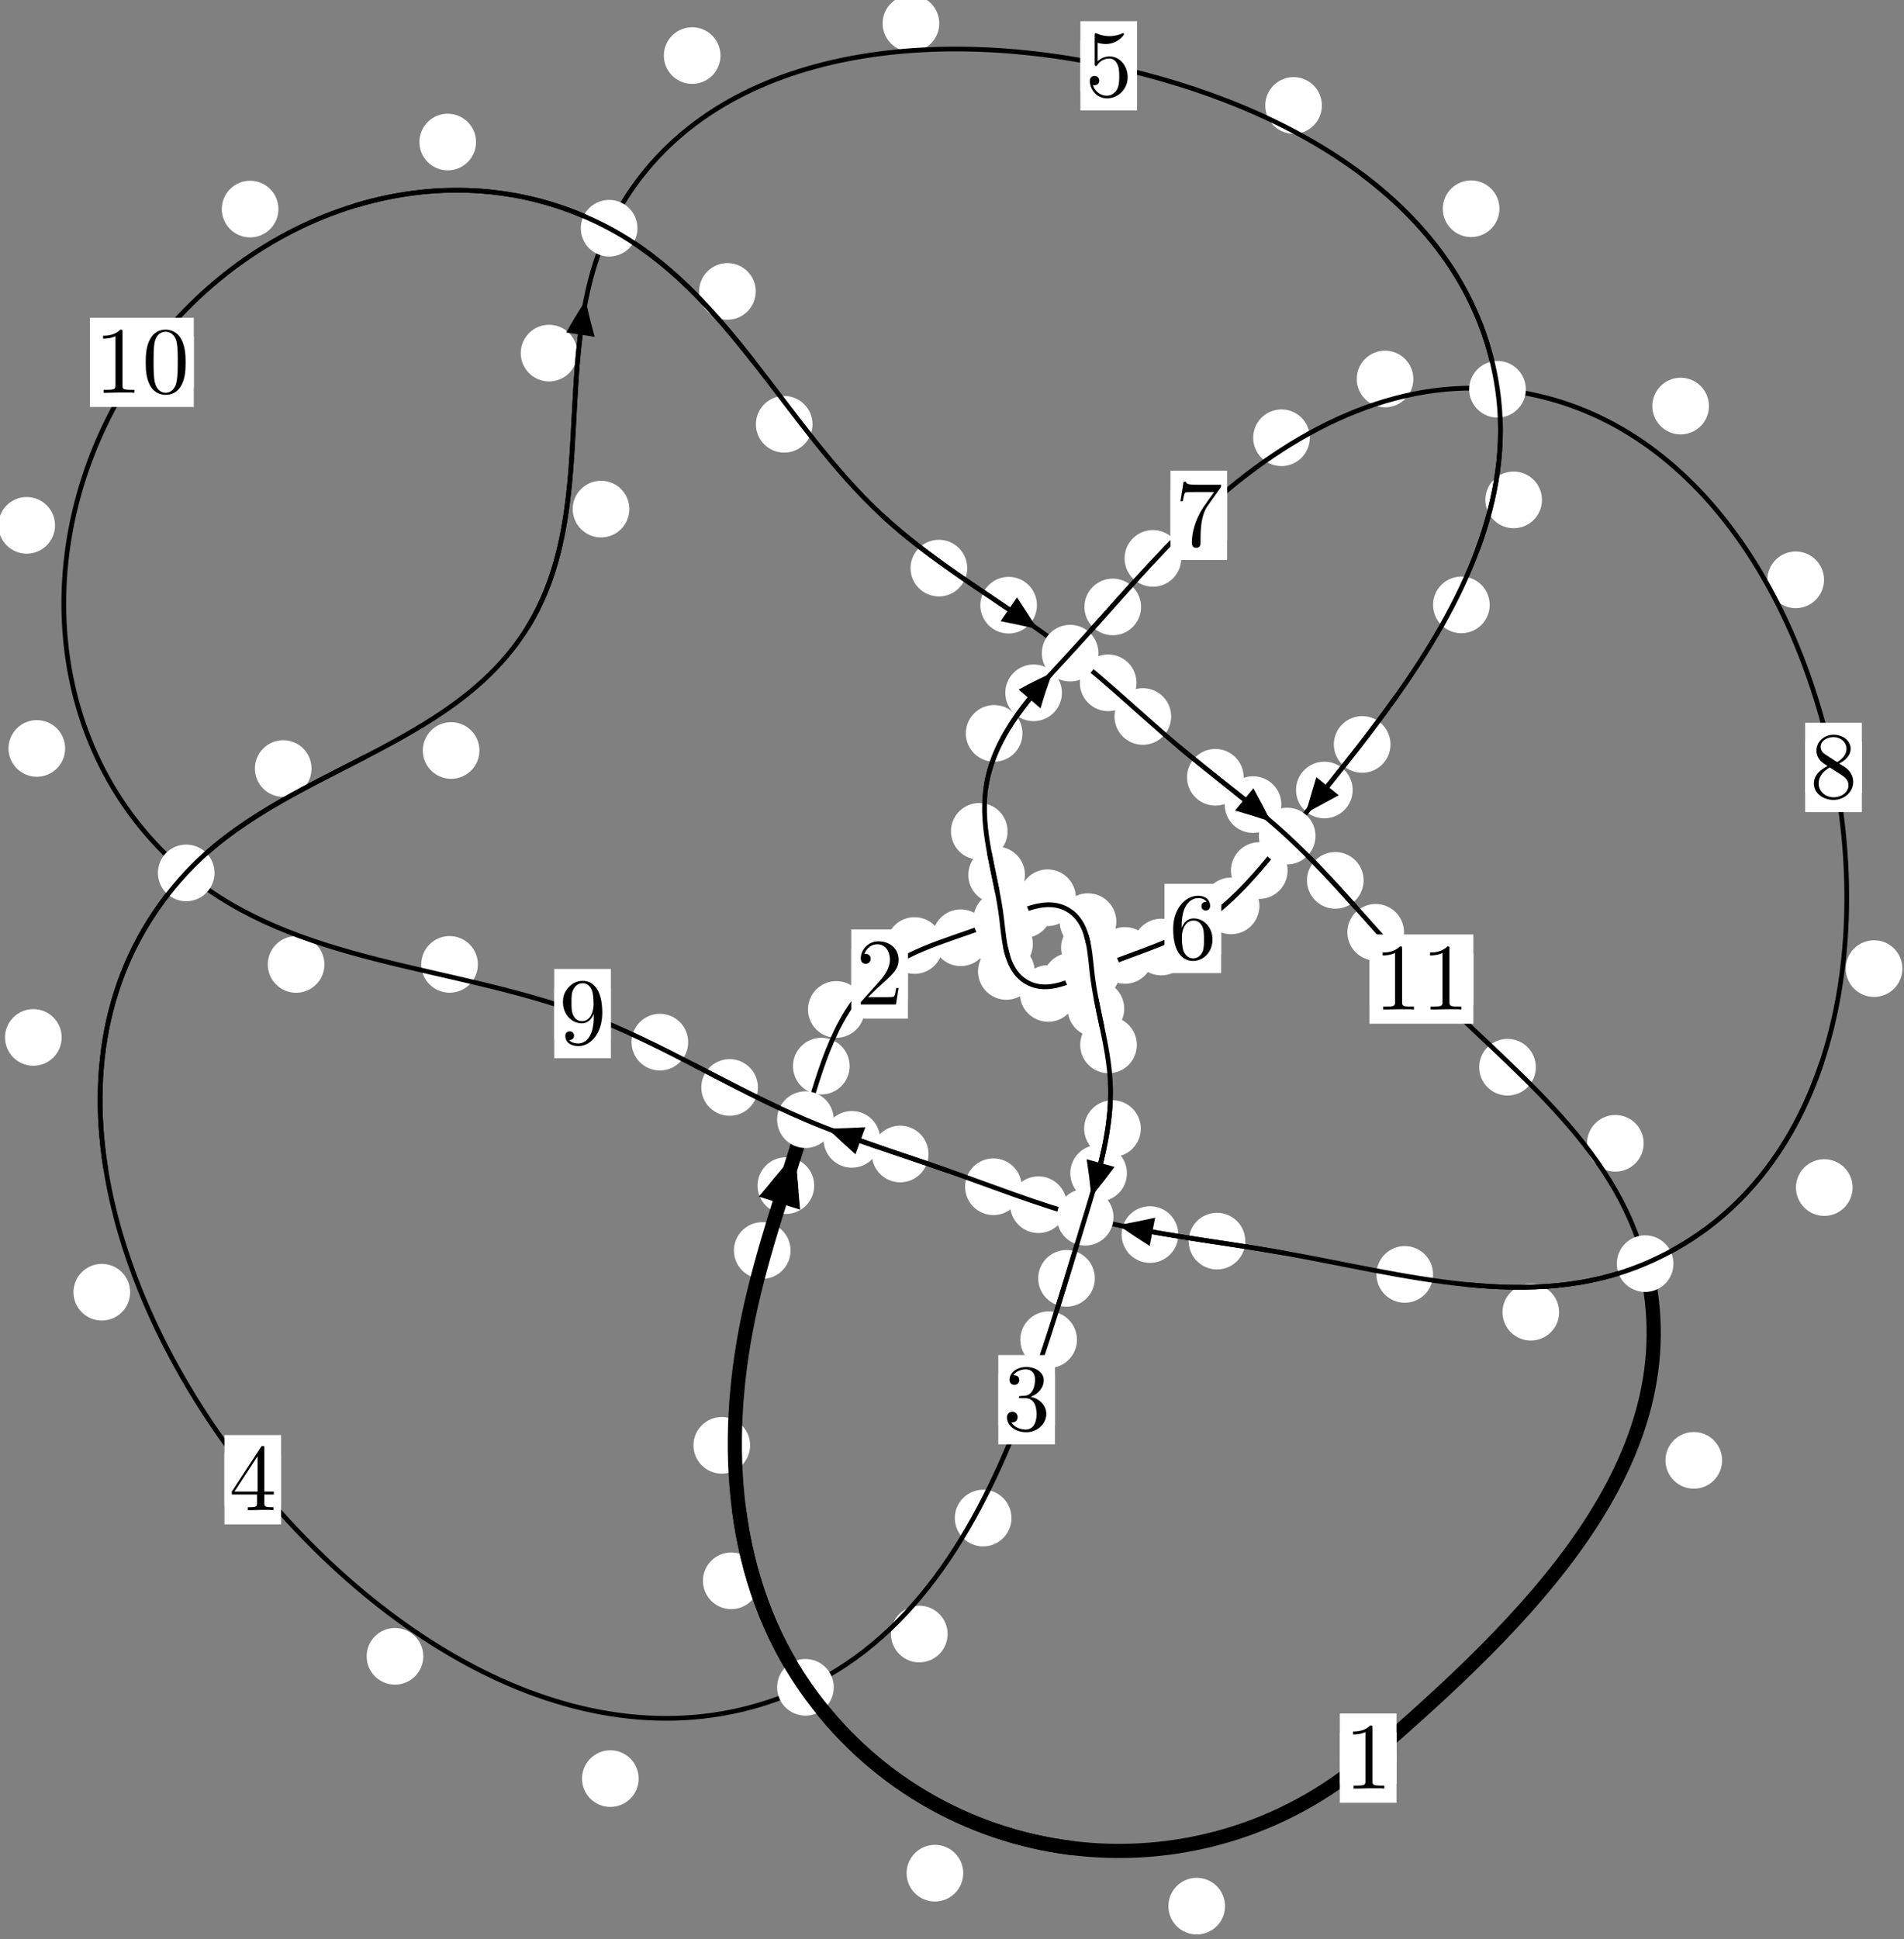 <?xml version="1.0"?>
<!-- Created by MetaPost 1.999 on 2021.07.05:2357 -->
<svg version="1.1" xmlns="http://www.w3.org/2000/svg" xmlns:xlink="http://www.w3.org/1999/xlink" width="200.935" height="204.592" viewBox="0 0 200.935 204.592">
<rect x="0" y="0" width="200.935" height="204.592" fill="#808080" stroke="none"/>
<!-- Original BoundingBox: -85.169907 -26.073990 115.765152 178.518143 -->
  <defs>
    <g transform="scale(0.01,0.01)" id="GLYPHcmr10_48">
      <path style="fill-rule: evenodd;" d="M460 -320C460 -400,455 -480,420 -554C374 -650,292 -666,250 -666C190 -666,117 -640,76 -547C44 -478,39 -400,39 -320C39 -245,43 -155,84 -79C127 2,200 22,249 22C303 22,379 1,423 -94C455 -163,460 -241,460 -320M249 -0C210 -0,151 -25,133 -121C122 -181,122 -273,122 -332C122 -396,122 -462,130 -516C149 -635,224 -644,249 -644C282 -644,348 -626,367 -527C377 -471,377 -395,377 -332C377 -257,377 -189,366 -125C351 -30,294 -0,249 -0"></path>
    </g>
    <g transform="scale(0.01,0.01)" id="GLYPHcmr10_49">
      <path style="fill-rule: evenodd;" d="M294 -640C294 -664,294 -666,271 -666C209 -602,121 -602,89 -602L89 -571C109 -571,168 -571,220 -597L220 -79C220 -43,217 -31,127 -31L95 -31L95 -0L257 -0L130 -3L217 -3L257 -3L297 -3L384 -3L419 -0L419 -31L387 -31C297 -31,294 -42,294 -79"></path>
    </g>
    <g transform="scale(0.01,0.01)" id="GLYPHcmr10_50">
      <path style="fill-rule: evenodd;" d="M127 -77L233 -180C389 -318,449 -372,449 -472C449 -586,359 -666,237 -666C124 -666,50 -574,50 -485C50 -429,100 -429,103 -429C120 -429,155 -441,155 -482C155 -508,137 -534,102 -534C94 -534,92 -534,89 -533C112 -598,166 -635,224 -635C315 -635,358 -554,358 -472C358 -392,308 -313,253 -251L61 -37C50 -26,50 -24,50 -0L421 -0L449 -174L424 -174C419 -144,412 -100,402 -85C395 -77,329 -77,307 -77"></path>
    </g>
    <g transform="scale(0.01,0.01)" id="GLYPHcmr10_51">
      <path style="fill-rule: evenodd;" d="M290 -352C372 -379,430 -449,430 -528C430 -610,342 -666,246 -666C145 -666,69 -606,69 -530C69 -497,91 -478,120 -478C151 -478,171 -500,171 -529C171 -579,124 -579,109 -579C140 -628,206 -641,242 -641C283 -641,338 -619,338 -529C338 -517,336 -459,310 -415C280 -367,246 -364,221 -363C213 -362,189 -360,182 -360C174 -359,167 -358,167 -348C167 -337,174 -337,191 -337L235 -337C317 -337,354 -269,354 -171C354 -35,285 -6,241 -6C198 -6,123 -23,88 -82C123 -77,154 -99,154 -137C154 -173,127 -193,98 -193C74 -193,42 -179,42 -135C42 -44,135 22,244 22C366 22,457 -69,457 -171C457 -253,394 -331,290 -352"></path>
    </g>
    <g transform="scale(0.01,0.01)" id="GLYPHcmr10_52">
      <path style="fill-rule: evenodd;" d="M294 -165L294 -78C294 -42,292 -31,218 -31L197 -31L197 -0L332 -0L238 -3L290 -3L332 -3L374 -3L427 -3L468 -0L468 -31L447 -31C373 -31,371 -42,371 -78L371 -165L471 -165L471 -196L371 -196L371 -651C371 -671,371 -677,355 -677C346 -677,343 -677,335 -665L28 -196L28 -165M300 -196L56 -196L300 -569"></path>
    </g>
    <g transform="scale(0.01,0.01)" id="GLYPHcmr10_53">
      <path style="fill-rule: evenodd;" d="M449 -201C449 -320,367 -420,259 -420C211 -420,168 -404,132 -369L132 -564C152 -558,185 -551,217 -551C340 -551,410 -642,410 -655C410 -661,407 -666,400 -666C399 -666,397 -666,392 -663C372 -654,323 -634,256 -634C216 -634,170 -641,123 -662C115 -665,113 -665,111 -665C101 -665,101 -657,101 -641L101 -345C101 -327,101 -319,115 -319C122 -319,124 -322,128 -328C139 -344,176 -398,257 -398C309 -398,334 -352,342 -334C358 -297,360 -258,360 -208C360 -173,360 -113,336 -71C312 -32,275 -6,229 -6C156 -6,99 -59,82 -118C85 -117,88 -116,99 -116C132 -116,149 -141,149 -165C149 -189,132 -214,99 -214C85 -214,50 -207,50 -161C50 -75,119 22,231 22C347 22,449 -74,449 -201"></path>
    </g>
    <g transform="scale(0.01,0.01)" id="GLYPHcmr10_54">
      <path style="fill-rule: evenodd;" d="M132 -328L132 -352C132 -605,256 -641,307 -641C331 -641,373 -635,395 -601C380 -601,340 -601,340 -556C340 -525,364 -510,386 -510C402 -510,432 -519,432 -558C432 -618,388 -666,305 -666C177 -666,42 -537,42 -316C42 -49,158 22,251 22C362 22,457 -72,457 -204C457 -331,368 -427,257 -427C189 -427,152 -376,132 -328M251 -6C188 -6,158 -66,152 -81C134 -128,134 -208,134 -226C134 -304,166 -404,256 -404C272 -404,318 -404,349 -342C367 -305,367 -254,367 -205C367 -157,367 -107,350 -71C320 -11,274 -6,251 -6"></path>
    </g>
    <g transform="scale(0.01,0.01)" id="GLYPHcmr10_55">
      <path style="fill-rule: evenodd;" d="M476 -609C485 -621,485 -623,485 -644L242 -644C120 -644,118 -657,114 -676L89 -676L56 -470L81 -470C84 -486,93 -549,106 -561C113 -567,191 -567,204 -567L411 -567C400 -551,321 -442,299 -409C209 -274,176 -135,176 -33C176 -23,176 22,222 22C268 22,268 -23,268 -33L268 -84C268 -139,271 -194,279 -248C283 -271,297 -357,341 -419"></path>
    </g>
    <g transform="scale(0.01,0.01)" id="GLYPHcmr10_56">
      <path style="fill-rule: evenodd;" d="M163 -457C117 -487,113 -521,113 -538C113 -599,178 -641,249 -641C322 -641,386 -589,386 -517C386 -460,347 -412,287 -377M309 -362C381 -399,430 -451,430 -517C430 -609,341 -666,250 -666C150 -666,69 -592,69 -499C69 -481,71 -436,113 -389C124 -377,161 -352,186 -335C128 -306,42 -250,42 -151C42 -45,144 22,249 22C362 22,457 -61,457 -168C457 -204,446 -249,408 -291C389 -312,373 -322,309 -362M209 -320L332 -242C360 -223,407 -193,407 -132C407 -58,332 -6,250 -6C164 -6,92 -68,92 -151C92 -209,124 -273,209 -320"></path>
    </g>
    <g transform="scale(0.01,0.01)" id="GLYPHcmr10_57">
      <path style="fill-rule: evenodd;" d="M367 -318L367 -286C367 -52,263 -6,205 -6C188 -6,134 -8,107 -42C151 -42,159 -71,159 -88C159 -119,135 -134,113 -134C97 -134,67 -125,67 -86C67 -19,121 22,206 22C335 22,457 -114,457 -329C457 -598,342 -666,253 -666C198 -666,149 -648,106 -603C65 -558,42 -516,42 -441C42 -316,130 -218,242 -218C303 -218,344 -260,367 -318M243 -241C227 -241,181 -241,150 -304C132 -341,132 -391,132 -440C132 -494,132 -541,153 -578C180 -628,218 -641,253 -641C299 -641,332 -607,349 -562C361 -530,365 -467,365 -421C365 -338,331 -241,243 -241"></path>
    </g>
  </defs>
  <path d="M129.282 201.085C129.282 200.293,128.967 199.532,128.407 198.972C127.846 198.411,127.086 198.097,126.294 198.097C125.501 198.097,124.741 198.411,124.18 198.972C123.62 199.532,123.305 200.293,123.305 201.085C123.305 201.878,123.62 202.638,124.18 203.199C124.741 203.759,125.501 204.074,126.294 204.074C127.086 204.074,127.846 203.759,128.407 203.199C128.967 202.638,129.282 201.878,129.282 201.085Z" style="fill: rgb(100%,100%,100%);stroke: none;"></path>
  <path d="M147.378 185.472C147.378 184.68,147.063 183.919,146.502 183.359C145.942 182.798,145.182 182.484,144.389 182.484C143.596 182.484,142.836 182.798,142.276 183.359C141.715 183.919,141.4 184.68,141.4 185.472C141.4 186.265,141.715 187.025,142.276 187.586C142.836 188.146,143.596 188.461,144.389 188.461C145.182 188.461,145.942 188.146,146.502 187.586C147.063 187.025,147.378 186.265,147.378 185.472Z" style="fill: rgb(100%,100%,100%);stroke: none;"></path>
  <path d="M80.16 166.765C80.16 165.972,79.845 165.212,79.285 164.652C78.724 164.091,77.964 163.776,77.171 163.776C76.379 163.776,75.618 164.091,75.058 164.652C74.498 165.212,74.183 165.972,74.183 166.765C74.183 167.558,74.498 168.318,75.058 168.878C75.618 169.439,76.379 169.754,77.171 169.754C77.964 169.754,78.724 169.439,79.285 168.878C79.845 168.318,80.16 167.558,80.16 166.765Z" style="fill: rgb(100%,100%,100%);stroke: none;"></path>
  <path d="M101.653 197.609C101.653 196.816,101.338 196.056,100.777 195.496C100.217 194.935,99.457 194.62,98.664 194.62C97.871 194.62,97.111 194.935,96.551 195.496C95.99 196.056,95.675 196.816,95.675 197.609C95.675 198.402,95.99 199.162,96.551 199.722C97.111 200.283,97.871 200.598,98.664 200.598C99.457 200.598,100.217 200.283,100.777 199.722C101.338 199.162,101.653 198.402,101.653 197.609Z" style="fill: rgb(100%,100%,100%);stroke: none;"></path>
  <path d="M83.432 131.92C83.432 131.127,83.117 130.367,82.556 129.807C81.996 129.246,81.236 128.931,80.443 128.931C79.65 128.931,78.89 129.246,78.33 129.807C77.769 130.367,77.454 131.127,77.454 131.92C77.454 132.713,77.769 133.473,78.33 134.033C78.89 134.594,79.65 134.909,80.443 134.909C81.236 134.909,81.996 134.594,82.556 134.033C83.117 133.473,83.432 132.713,83.432 131.92Z" style="fill: rgb(100%,100%,100%);stroke: none;"></path>
  <path d="M79.162 152.472C79.162 151.68,78.847 150.919,78.286 150.359C77.726 149.799,76.966 149.484,76.173 149.484C75.38 149.484,74.62 149.799,74.06 150.359C73.499 150.919,73.184 151.68,73.184 152.472C73.184 153.265,73.499 154.025,74.06 154.586C74.62 155.146,75.38 155.461,76.173 155.461C76.966 155.461,77.726 155.146,78.286 154.586C78.847 154.025,79.162 153.265,79.162 152.472Z" style="fill: rgb(100%,100%,100%);stroke: none;"></path>
  <path d="M89.664 112.47C89.664 111.677,89.349 110.917,88.788 110.357C88.228 109.796,87.467 109.481,86.675 109.481C85.882 109.481,85.122 109.796,84.561 110.357C84.001 110.917,83.686 111.677,83.686 112.47C83.686 113.263,84.001 114.023,84.561 114.583C85.122 115.144,85.882 115.459,86.675 115.459C87.467 115.459,88.228 115.144,88.788 114.583C89.349 114.023,89.664 113.263,89.664 112.47Z" style="fill: rgb(100%,100%,100%);stroke: none;"></path>
  <path d="M85.924 125.076C85.924 124.283,85.609 123.523,85.049 122.963C84.488 122.402,83.728 122.087,82.935 122.087C82.143 122.087,81.383 122.402,80.822 122.963C80.262 123.523,79.947 124.283,79.947 125.076C79.947 125.869,80.262 126.629,80.822 127.189C81.383 127.75,82.143 128.065,82.935 128.065C83.728 128.065,84.488 127.75,85.049 127.189C85.609 126.629,85.924 125.869,85.924 125.076Z" style="fill: rgb(100%,100%,100%);stroke: none;"></path>
  <path d="M99.501 99.747C99.501 98.954,99.186 98.194,98.625 97.633C98.065 97.073,97.305 96.758,96.512 96.758C95.719 96.758,94.959 97.073,94.399 97.633C93.838 98.194,93.523 98.954,93.523 99.747C93.523 100.539,93.838 101.299,94.399 101.86C94.959 102.42,95.719 102.735,96.512 102.735C97.305 102.735,98.065 102.42,98.625 101.86C99.186 101.299,99.501 100.539,99.501 99.747Z" style="fill: rgb(100%,100%,100%);stroke: none;"></path>
  <path d="M91.246 106.491C91.246 105.698,90.931 104.938,90.371 104.378C89.81 103.817,89.05 103.502,88.257 103.502C87.465 103.502,86.705 103.817,86.144 104.378C85.584 104.938,85.269 105.698,85.269 106.491C85.269 107.284,85.584 108.044,86.144 108.604C86.705 109.165,87.465 109.48,88.257 109.48C89.05 109.48,89.81 109.165,90.371 108.604C90.931 108.044,91.246 107.284,91.246 106.491Z" style="fill: rgb(100%,100%,100%);stroke: none;"></path>
  <path d="M111.02 95.969C111.02 95.177,110.705 94.417,110.145 93.856C109.585 93.296,108.824 92.981,108.032 92.981C107.239 92.981,106.479 93.296,105.918 93.856C105.358 94.417,105.043 95.177,105.043 95.969C105.043 96.762,105.358 97.522,105.918 98.083C106.479 98.643,107.239 98.958,108.032 98.958C108.824 98.958,109.585 98.643,110.145 98.083C110.705 97.522,111.02 96.762,111.02 95.969Z" style="fill: rgb(100%,100%,100%);stroke: none;"></path>
  <path d="M104.378 98.926C104.378 98.133,104.063 97.373,103.503 96.813C102.942 96.252,102.182 95.937,101.39 95.937C100.597 95.937,99.837 96.252,99.276 96.813C98.716 97.373,98.401 98.133,98.401 98.926C98.401 99.719,98.716 100.479,99.276 101.039C99.837 101.6,100.597 101.915,101.39 101.915C102.182 101.915,102.942 101.6,103.503 101.039C104.063 100.479,104.378 99.719,104.378 98.926Z" style="fill: rgb(100%,100%,100%);stroke: none;"></path>
  <path d="M117.81 97.226C117.81 96.433,117.495 95.673,116.935 95.113C116.374 94.552,115.614 94.237,114.821 94.237C114.029 94.237,113.269 94.552,112.708 95.113C112.148 95.673,111.833 96.433,111.833 97.226C111.833 98.019,112.148 98.779,112.708 99.339C113.269 99.9,114.029 100.215,114.821 100.215C115.614 100.215,116.374 99.9,116.935 99.339C117.495 98.779,117.81 98.019,117.81 97.226Z" style="fill: rgb(100%,100%,100%);stroke: none;"></path>
  <path d="M113.542 94.707C113.542 93.914,113.227 93.154,112.667 92.593C112.106 92.033,111.346 91.718,110.553 91.718C109.76 91.718,109 92.033,108.44 92.593C107.879 93.154,107.564 93.914,107.564 94.707C107.564 95.499,107.879 96.259,108.44 96.82C109 97.38,109.76 97.695,110.553 97.695C111.346 97.695,112.106 97.38,112.667 96.82C113.227 96.259,113.542 95.499,113.542 94.707Z" style="fill: rgb(100%,100%,100%);stroke: none;"></path>
  <path d="M118.644 106.408C118.644 105.615,118.329 104.855,117.769 104.294C117.208 103.734,116.448 103.419,115.655 103.419C114.863 103.419,114.103 103.734,113.542 104.294C112.982 104.855,112.667 105.615,112.667 106.408C112.667 107.2,112.982 107.96,113.542 108.521C114.103 109.081,114.863 109.396,115.655 109.396C116.448 109.396,117.208 109.081,117.769 108.521C118.329 107.96,118.644 107.2,118.644 106.408Z" style="fill: rgb(100%,100%,100%);stroke: none;"></path>
  <path d="M117.957 99.982C117.957 99.19,117.642 98.43,117.082 97.869C116.521 97.309,115.761 96.994,114.968 96.994C114.176 96.994,113.415 97.309,112.855 97.869C112.295 98.43,111.98 99.19,111.98 99.982C111.98 100.775,112.295 101.535,112.855 102.096C113.415 102.656,114.176 102.971,114.968 102.971C115.761 102.971,116.521 102.656,117.082 102.096C117.642 101.535,117.957 100.775,117.957 99.982Z" style="fill: rgb(100%,100%,100%);stroke: none;"></path>
  <path d="M120.393 119.06C120.393 118.268,120.078 117.507,119.517 116.947C118.957 116.386,118.196 116.072,117.404 116.072C116.611 116.072,115.851 116.386,115.29 116.947C114.73 117.507,114.415 118.268,114.415 119.06C114.415 119.853,114.73 120.613,115.29 121.174C115.851 121.734,116.611 122.049,117.404 122.049C118.196 122.049,118.957 121.734,119.517 121.174C120.078 120.613,120.393 119.853,120.393 119.06Z" style="fill: rgb(100%,100%,100%);stroke: none;"></path>
  <path d="M119.975 110.229C119.975 109.436,119.66 108.676,119.1 108.116C118.539 107.555,117.779 107.24,116.987 107.24C116.194 107.24,115.434 107.555,114.873 108.116C114.313 108.676,113.998 109.436,113.998 110.229C113.998 111.022,114.313 111.782,114.873 112.342C115.434 112.903,116.194 113.218,116.987 113.218C117.779 113.218,118.539 112.903,119.1 112.342C119.66 111.782,119.975 111.022,119.975 110.229Z" style="fill: rgb(100%,100%,100%);stroke: none;"></path>
  <path d="M115.544 134.856C115.544 134.063,115.229 133.303,114.669 132.743C114.108 132.182,113.348 131.867,112.556 131.867C111.763 131.867,111.003 132.182,110.442 132.743C109.882 133.303,109.567 134.063,109.567 134.856C109.567 135.649,109.882 136.409,110.442 136.969C111.003 137.53,111.763 137.845,112.556 137.845C113.348 137.845,114.108 137.53,114.669 136.969C115.229 136.409,115.544 135.649,115.544 134.856Z" style="fill: rgb(100%,100%,100%);stroke: none;"></path>
  <path d="M118.926 123.768C118.926 122.975,118.612 122.215,118.051 121.654C117.491 121.094,116.73 120.779,115.938 120.779C115.145 120.779,114.385 121.094,113.824 121.654C113.264 122.215,112.949 122.975,112.949 123.768C112.949 124.56,113.264 125.321,113.824 125.881C114.385 126.441,115.145 126.756,115.938 126.756C116.73 126.756,117.491 126.441,118.051 125.881C118.612 125.321,118.926 124.56,118.926 123.768Z" style="fill: rgb(100%,100%,100%);stroke: none;"></path>
  <path d="M106.743 160.147C106.743 159.354,106.428 158.594,105.867 158.033C105.307 157.473,104.547 157.158,103.754 157.158C102.961 157.158,102.201 157.473,101.641 158.033C101.08 158.594,100.765 159.354,100.765 160.147C100.765 160.939,101.08 161.699,101.641 162.26C102.201 162.82,102.961 163.135,103.754 163.135C104.547 163.135,105.307 162.82,105.867 162.26C106.428 161.699,106.743 160.939,106.743 160.147Z" style="fill: rgb(100%,100%,100%);stroke: none;"></path>
  <path d="M113.657 141.332C113.657 140.539,113.342 139.779,112.781 139.219C112.221 138.658,111.461 138.343,110.668 138.343C109.875 138.343,109.115 138.658,108.555 139.219C107.994 139.779,107.679 140.539,107.679 141.332C107.679 142.125,107.994 142.885,108.555 143.445C109.115 144.006,109.875 144.321,110.668 144.321C111.461 144.321,112.221 144.006,112.781 143.445C113.342 142.885,113.657 142.125,113.657 141.332Z" style="fill: rgb(100%,100%,100%);stroke: none;"></path>
  <path d="M67.4 187.631C67.4 186.839,67.085 186.078,66.525 185.518C65.964 184.958,65.204 184.643,64.411 184.643C63.619 184.643,62.859 184.958,62.298 185.518C61.738 186.078,61.423 186.839,61.423 187.631C61.423 188.424,61.738 189.184,62.298 189.745C62.859 190.305,63.619 190.62,64.411 190.62C65.204 190.62,65.964 190.305,66.525 189.745C67.085 189.184,67.4 188.424,67.4 187.631Z" style="fill: rgb(100%,100%,100%);stroke: none;"></path>
  <path d="M100.003 172.38C100.003 171.587,99.688 170.827,99.127 170.267C98.567 169.706,97.807 169.391,97.014 169.391C96.221 169.391,95.461 169.706,94.901 170.267C94.34 170.827,94.025 171.587,94.025 172.38C94.025 173.173,94.34 173.933,94.901 174.493C95.461 175.054,96.221 175.369,97.014 175.369C97.807 175.369,98.567 175.054,99.127 174.493C99.688 173.933,100.003 173.173,100.003 172.38Z" style="fill: rgb(100%,100%,100%);stroke: none;"></path>
  <path d="M13.732 136.32C13.732 135.528,13.417 134.767,12.857 134.207C12.296 133.646,11.536 133.331,10.744 133.331C9.951 133.331,9.191 133.646,8.63 134.207C8.07 134.767,7.755 135.528,7.755 136.32C7.755 137.113,8.07 137.873,8.63 138.434C9.191 138.994,9.951 139.309,10.744 139.309C11.536 139.309,12.296 138.994,12.857 138.434C13.417 137.873,13.732 137.113,13.732 136.32Z" style="fill: rgb(100%,100%,100%);stroke: none;"></path>
  <path d="M44.672 174.731C44.672 173.938,44.357 173.178,43.796 172.618C43.236 172.057,42.476 171.742,41.683 171.742C40.89 171.742,40.13 172.057,39.57 172.618C39.009 173.178,38.694 173.938,38.694 174.731C38.694 175.524,39.009 176.284,39.57 176.844C40.13 177.405,40.89 177.72,41.683 177.72C42.476 177.72,43.236 177.405,43.796 176.844C44.357 176.284,44.672 175.524,44.672 174.731Z" style="fill: rgb(100%,100%,100%);stroke: none;"></path>
  <path d="M32.876 81.076C32.876 80.284,32.561 79.523,32.001 78.963C31.44 78.403,30.68 78.088,29.888 78.088C29.095 78.088,28.335 78.403,27.774 78.963C27.214 79.523,26.899 80.284,26.899 81.076C26.899 81.869,27.214 82.629,27.774 83.19C28.335 83.75,29.095 84.065,29.888 84.065C30.68 84.065,31.44 83.75,32.001 83.19C32.561 82.629,32.876 81.869,32.876 81.076Z" style="fill: rgb(100%,100%,100%);stroke: none;"></path>
  <path d="M6.508 109.442C6.508 108.65,6.193 107.889,5.633 107.329C5.072 106.768,4.312 106.453,3.519 106.453C2.727 106.453,1.967 106.768,1.406 107.329C0.846 107.889,0.531 108.65,0.531 109.442C0.531 110.235,0.846 110.995,1.406 111.556C1.967 112.116,2.727 112.431,3.519 112.431C4.312 112.431,5.072 112.116,5.633 111.556C6.193 110.995,6.508 110.235,6.508 109.442Z" style="fill: rgb(100%,100%,100%);stroke: none;"></path>
  <path d="M66.418 53.706C66.418 52.913,66.103 52.153,65.542 51.593C64.982 51.032,64.222 50.717,63.429 50.717C62.636 50.717,61.876 51.032,61.316 51.593C60.755 52.153,60.44 52.913,60.44 53.706C60.44 54.499,60.755 55.259,61.316 55.819C61.876 56.38,62.636 56.695,63.429 56.695C64.222 56.695,64.982 56.38,65.542 55.819C66.103 55.259,66.418 54.499,66.418 53.706Z" style="fill: rgb(100%,100%,100%);stroke: none;"></path>
  <path d="M50.598 79.173C50.598 78.38,50.283 77.62,49.722 77.06C49.162 76.499,48.402 76.184,47.609 76.184C46.816 76.184,46.056 76.499,45.496 77.06C44.935 77.62,44.62 78.38,44.62 79.173C44.62 79.966,44.935 80.726,45.496 81.286C46.056 81.847,46.816 82.162,47.609 82.162C48.402 82.162,49.162 81.847,49.722 81.286C50.283 80.726,50.598 79.966,50.598 79.173Z" style="fill: rgb(100%,100%,100%);stroke: none;"></path>
  <path d="M76.036 5.863C76.036 5.071,75.721 4.31,75.161 3.75C74.6 3.189,73.84 2.875,73.047 2.875C72.255 2.875,71.494 3.189,70.934 3.75C70.373 4.31,70.059 5.071,70.059 5.863C70.059 6.656,70.373 7.416,70.934 7.977C71.494 8.537,72.255 8.852,73.047 8.852C73.84 8.852,74.6 8.537,75.161 7.977C75.721 7.416,76.036 6.656,76.036 5.863Z" style="fill: rgb(100%,100%,100%);stroke: none;"></path>
  <path d="M60.933 37.251C60.933 36.458,60.619 35.698,60.058 35.138C59.498 34.577,58.737 34.262,57.945 34.262C57.152 34.262,56.392 34.577,55.831 35.138C55.271 35.698,54.956 36.458,54.956 37.251C54.956 38.044,55.271 38.804,55.831 39.364C56.392 39.925,57.152 40.24,57.945 40.24C58.737 40.24,59.498 39.925,60.058 39.364C60.619 38.804,60.933 38.044,60.933 37.251Z" style="fill: rgb(100%,100%,100%);stroke: none;"></path>
  <path d="M139.503 11.126C139.503 10.333,139.188 9.573,138.627 9.013C138.067 8.452,137.307 8.137,136.514 8.137C135.721 8.137,134.961 8.452,134.401 9.013C133.84 9.573,133.525 10.333,133.525 11.126C133.525 11.919,133.84 12.679,134.401 13.239C134.961 13.8,135.721 14.115,136.514 14.115C137.307 14.115,138.067 13.8,138.627 13.239C139.188 12.679,139.503 11.919,139.503 11.126Z" style="fill: rgb(100%,100%,100%);stroke: none;"></path>
  <path d="M99.123 2.471C99.123 1.678,98.808 0.918,98.247 0.357C97.687 -0.203,96.927 -0.518,96.134 -0.518C95.341 -0.518,94.581 -0.203,94.021 0.357C93.46 0.918,93.145 1.678,93.145 2.471C93.145 3.263,93.46 4.023,94.021 4.584C94.581 5.144,95.341 5.459,96.134 5.459C96.927 5.459,97.687 5.144,98.247 4.584C98.808 4.023,99.123 3.263,99.123 2.471Z" style="fill: rgb(100%,100%,100%);stroke: none;"></path>
  <path d="M162.73 52.735C162.73 51.942,162.415 51.182,161.855 50.622C161.294 50.061,160.534 49.746,159.742 49.746C158.949 49.746,158.189 50.061,157.628 50.622C157.068 51.182,156.753 51.942,156.753 52.735C156.753 53.528,157.068 54.288,157.628 54.848C158.189 55.409,158.949 55.724,159.742 55.724C160.534 55.724,161.294 55.409,161.855 54.848C162.415 54.288,162.73 53.528,162.73 52.735Z" style="fill: rgb(100%,100%,100%);stroke: none;"></path>
  <path d="M158.24 22.021C158.24 21.228,157.925 20.468,157.365 19.908C156.804 19.347,156.044 19.032,155.251 19.032C154.459 19.032,153.698 19.347,153.138 19.908C152.577 20.468,152.262 21.228,152.262 22.021C152.262 22.814,152.577 23.574,153.138 24.134C153.698 24.695,154.459 25.01,155.251 25.01C156.044 25.01,156.804 24.695,157.365 24.134C157.925 23.574,158.24 22.814,158.24 22.021Z" style="fill: rgb(100%,100%,100%);stroke: none;"></path>
  <path d="M146.744 78.534C146.744 77.741,146.429 76.981,145.868 76.42C145.308 75.86,144.548 75.545,143.755 75.545C142.962 75.545,142.202 75.86,141.642 76.42C141.081 76.981,140.766 77.741,140.766 78.534C140.766 79.326,141.081 80.087,141.642 80.647C142.202 81.208,142.962 81.523,143.755 81.523C144.548 81.523,145.308 81.208,145.868 80.647C146.429 80.087,146.744 79.326,146.744 78.534Z" style="fill: rgb(100%,100%,100%);stroke: none;"></path>
  <path d="M157.211 63.812C157.211 63.019,156.896 62.259,156.336 61.699C155.775 61.138,155.015 60.823,154.222 60.823C153.43 60.823,152.669 61.138,152.109 61.699C151.548 62.259,151.233 63.019,151.233 63.812C151.233 64.605,151.548 65.365,152.109 65.925C152.669 66.486,153.43 66.801,154.222 66.801C155.015 66.801,155.775 66.486,156.336 65.925C156.896 65.365,157.211 64.605,157.211 63.812Z" style="fill: rgb(100%,100%,100%);stroke: none;"></path>
  <path d="M135.884 91.84C135.884 91.047,135.569 90.287,135.009 89.726C134.448 89.166,133.688 88.851,132.896 88.851C132.103 88.851,131.343 89.166,130.782 89.726C130.222 90.287,129.907 91.047,129.907 91.84C129.907 92.632,130.222 93.392,130.782 93.953C131.343 94.513,132.103 94.828,132.896 94.828C133.688 94.828,134.448 94.513,135.009 93.953C135.569 93.392,135.884 92.632,135.884 91.84Z" style="fill: rgb(100%,100%,100%);stroke: none;"></path>
  <path d="M142.752 83.341C142.752 82.548,142.437 81.788,141.877 81.227C141.316 80.667,140.556 80.352,139.763 80.352C138.971 80.352,138.21 80.667,137.65 81.227C137.089 81.788,136.774 82.548,136.774 83.341C136.774 84.133,137.089 84.894,137.65 85.454C138.21 86.015,138.971 86.329,139.763 86.329C140.556 86.329,141.316 86.015,141.877 85.454C142.437 84.894,142.752 84.133,142.752 83.341Z" style="fill: rgb(100%,100%,100%);stroke: none;"></path>
  <path d="M125.536 99.904C125.536 99.112,125.221 98.352,124.661 97.791C124.101 97.231,123.34 96.916,122.548 96.916C121.755 96.916,120.995 97.231,120.434 97.791C119.874 98.352,119.559 99.112,119.559 99.904C119.559 100.697,119.874 101.457,120.434 102.018C120.995 102.578,121.755 102.893,122.548 102.893C123.34 102.893,124.101 102.578,124.661 102.018C125.221 101.457,125.536 100.697,125.536 99.904Z" style="fill: rgb(100%,100%,100%);stroke: none;"></path>
  <path d="M132.913 95.566C132.913 94.773,132.598 94.013,132.037 93.453C131.477 92.892,130.717 92.577,129.924 92.577C129.131 92.577,128.371 92.892,127.811 93.453C127.25 94.013,126.935 94.773,126.935 95.566C126.935 96.359,127.25 97.119,127.811 97.679C128.371 98.24,129.131 98.555,129.924 98.555C130.717 98.555,131.477 98.24,132.037 97.679C132.598 97.119,132.913 96.359,132.913 95.566Z" style="fill: rgb(100%,100%,100%);stroke: none;"></path>
  <path d="M116.004 103.509C116.004 102.716,115.689 101.956,115.128 101.396C114.568 100.835,113.808 100.52,113.015 100.52C112.222 100.52,111.462 100.835,110.902 101.396C110.341 101.956,110.026 102.716,110.026 103.509C110.026 104.302,110.341 105.062,110.902 105.622C111.462 106.183,112.222 106.498,113.015 106.498C113.808 106.498,114.568 106.183,115.128 105.622C115.689 105.062,116.004 104.302,116.004 103.509Z" style="fill: rgb(100%,100%,100%);stroke: none;"></path>
  <path d="M121.707 100.792C121.707 99.999,121.392 99.239,120.832 98.678C120.271 98.118,119.511 97.803,118.718 97.803C117.926 97.803,117.165 98.118,116.605 98.678C116.044 99.239,115.729 99.999,115.729 100.792C115.729 101.584,116.044 102.344,116.605 102.905C117.165 103.465,117.926 103.78,118.718 103.78C119.511 103.78,120.271 103.465,120.832 102.905C121.392 102.344,121.707 101.584,121.707 100.792Z" style="fill: rgb(100%,100%,100%);stroke: none;"></path>
  <path d="M109.191 102.479C109.191 101.686,108.876 100.926,108.316 100.366C107.755 99.805,106.995 99.49,106.202 99.49C105.41 99.49,104.65 99.805,104.089 100.366C103.529 100.926,103.214 101.686,103.214 102.479C103.214 103.272,103.529 104.032,104.089 104.592C104.65 105.153,105.41 105.468,106.202 105.468C106.995 105.468,107.755 105.153,108.316 104.592C108.876 104.032,109.191 103.272,109.191 102.479Z" style="fill: rgb(100%,100%,100%);stroke: none;"></path>
  <path d="M113.604 104.804C113.604 104.011,113.289 103.251,112.729 102.69C112.168 102.13,111.408 101.815,110.615 101.815C109.823 101.815,109.063 102.13,108.502 102.69C107.942 103.251,107.627 104.011,107.627 104.804C107.627 105.596,107.942 106.357,108.502 106.917C109.063 107.478,109.823 107.792,110.615 107.792C111.408 107.792,112.168 107.478,112.729 106.917C113.289 106.357,113.604 105.596,113.604 104.804Z" style="fill: rgb(100%,100%,100%);stroke: none;"></path>
  <path d="M108.166 92.302C108.166 91.509,107.851 90.749,107.29 90.188C106.73 89.628,105.97 89.313,105.177 89.313C104.384 89.313,103.624 89.628,103.064 90.188C102.503 90.749,102.188 91.509,102.188 92.302C102.188 93.094,102.503 93.855,103.064 94.415C103.624 94.976,104.384 95.291,105.177 95.291C105.97 95.291,106.73 94.976,107.29 94.415C107.851 93.855,108.166 93.094,108.166 92.302Z" style="fill: rgb(100%,100%,100%);stroke: none;"></path>
  <path d="M109.001 99.582C109.001 98.79,108.686 98.029,108.126 97.469C107.565 96.909,106.805 96.594,106.012 96.594C105.22 96.594,104.46 96.909,103.899 97.469C103.339 98.029,103.024 98.79,103.024 99.582C103.024 100.375,103.339 101.135,103.899 101.696C104.46 102.256,105.22 102.571,106.012 102.571C106.805 102.571,107.565 102.256,108.126 101.696C108.686 101.135,109.001 100.375,109.001 99.582Z" style="fill: rgb(100%,100%,100%);stroke: none;"></path>
  <path d="M107.905 77.367C107.905 76.574,107.59 75.814,107.029 75.253C106.469 74.693,105.709 74.378,104.916 74.378C104.123 74.378,103.363 74.693,102.803 75.253C102.242 75.814,101.927 76.574,101.927 77.367C101.927 78.159,102.242 78.92,102.803 79.48C103.363 80.041,104.123 80.356,104.916 80.356C105.709 80.356,106.469 80.041,107.029 79.48C107.59 78.92,107.905 78.159,107.905 77.367Z" style="fill: rgb(100%,100%,100%);stroke: none;"></path>
  <path d="M106.335 87.702C106.335 86.91,106.02 86.149,105.46 85.589C104.899 85.028,104.139 84.714,103.346 84.714C102.554 84.714,101.794 85.028,101.233 85.589C100.673 86.149,100.358 86.91,100.358 87.702C100.358 88.495,100.673 89.255,101.233 89.816C101.794 90.376,102.554 90.691,103.346 90.691C104.139 90.691,104.899 90.376,105.46 89.816C106.02 89.255,106.335 88.495,106.335 87.702Z" style="fill: rgb(100%,100%,100%);stroke: none;"></path>
  <path d="M120.421 64.028C120.421 63.236,120.106 62.475,119.545 61.915C118.985 61.354,118.225 61.04,117.432 61.04C116.639 61.04,115.879 61.354,115.319 61.915C114.758 62.475,114.443 63.236,114.443 64.028C114.443 64.821,114.758 65.581,115.319 66.142C115.879 66.702,116.639 67.017,117.432 67.017C118.225 67.017,118.985 66.702,119.545 66.142C120.106 65.581,120.421 64.821,120.421 64.028Z" style="fill: rgb(100%,100%,100%);stroke: none;"></path>
  <path d="M112.068 73.088C112.068 72.295,111.753 71.535,111.193 70.974C110.632 70.414,109.872 70.099,109.079 70.099C108.287 70.099,107.527 70.414,106.966 70.974C106.406 71.535,106.091 72.295,106.091 73.088C106.091 73.88,106.406 74.64,106.966 75.201C107.527 75.761,108.287 76.076,109.079 76.076C109.872 76.076,110.632 75.761,111.193 75.201C111.753 74.64,112.068 73.88,112.068 73.088Z" style="fill: rgb(100%,100%,100%);stroke: none;"></path>
  <path d="M138.229 46.181C138.229 45.388,137.914 44.628,137.353 44.067C136.793 43.507,136.033 43.192,135.24 43.192C134.447 43.192,133.687 43.507,133.127 44.067C132.566 44.628,132.251 45.388,132.251 46.181C132.251 46.973,132.566 47.733,133.127 48.294C133.687 48.854,134.447 49.169,135.24 49.169C136.033 49.169,136.793 48.854,137.353 48.294C137.914 47.733,138.229 46.973,138.229 46.181Z" style="fill: rgb(100%,100%,100%);stroke: none;"></path>
  <path d="M124.659 58.905C124.659 58.113,124.344 57.353,123.783 56.792C123.223 56.232,122.463 55.917,121.67 55.917C120.877 55.917,120.117 56.232,119.557 56.792C118.996 57.353,118.681 58.113,118.681 58.905C118.681 59.698,118.996 60.458,119.557 61.019C120.117 61.579,120.877 61.894,121.67 61.894C122.463 61.894,123.223 61.579,123.783 61.019C124.344 60.458,124.659 59.698,124.659 58.905Z" style="fill: rgb(100%,100%,100%);stroke: none;"></path>
  <path d="M180.352 42.837C180.352 42.045,180.037 41.284,179.477 40.724C178.916 40.164,178.156 39.849,177.363 39.849C176.571 39.849,175.811 40.164,175.25 40.724C174.69 41.284,174.375 42.045,174.375 42.837C174.375 43.63,174.69 44.39,175.25 44.951C175.811 45.511,176.571 45.826,177.363 45.826C178.156 45.826,178.916 45.511,179.477 44.951C180.037 44.39,180.352 43.63,180.352 42.837Z" style="fill: rgb(100%,100%,100%);stroke: none;"></path>
  <path d="M149.157 39.982C149.157 39.189,148.842 38.429,148.282 37.868C147.721 37.308,146.961 36.993,146.169 36.993C145.376 36.993,144.616 37.308,144.055 37.868C143.495 38.429,143.18 39.189,143.18 39.982C143.18 40.774,143.495 41.534,144.055 42.095C144.616 42.655,145.376 42.97,146.169 42.97C146.961 42.97,147.721 42.655,148.282 42.095C148.842 41.534,149.157 40.774,149.157 39.982Z" style="fill: rgb(100%,100%,100%);stroke: none;"></path>
  <path d="M200.765 102.181C200.765 101.388,200.45 100.628,199.89 100.067C199.329 99.507,198.569 99.192,197.776 99.192C196.984 99.192,196.224 99.507,195.663 100.067C195.103 100.628,194.788 101.388,194.788 102.181C194.788 102.973,195.103 103.734,195.663 104.294C196.224 104.855,196.984 105.17,197.776 105.17C198.569 105.17,199.329 104.855,199.89 104.294C200.45 103.734,200.765 102.973,200.765 102.181Z" style="fill: rgb(100%,100%,100%);stroke: none;"></path>
  <path d="M192.495 61.167C192.495 60.374,192.18 59.614,191.619 59.053C191.059 58.493,190.299 58.178,189.506 58.178C188.713 58.178,187.953 58.493,187.393 59.053C186.832 59.614,186.517 60.374,186.517 61.167C186.517 61.959,186.832 62.719,187.393 63.28C187.953 63.84,188.713 64.155,189.506 64.155C190.299 64.155,191.059 63.84,191.619 63.28C192.18 62.719,192.495 61.959,192.495 61.167Z" style="fill: rgb(100%,100%,100%);stroke: none;"></path>
  <path d="M164.54 138.431C164.54 137.638,164.225 136.878,163.665 136.318C163.104 135.757,162.344 135.442,161.551 135.442C160.759 135.442,159.998 135.757,159.438 136.318C158.878 136.878,158.563 137.638,158.563 138.431C158.563 139.224,158.878 139.984,159.438 140.544C159.998 141.105,160.759 141.42,161.551 141.42C162.344 141.42,163.104 141.105,163.665 140.544C164.225 139.984,164.54 139.224,164.54 138.431Z" style="fill: rgb(100%,100%,100%);stroke: none;"></path>
  <path d="M195.511 125.28C195.511 124.487,195.196 123.727,194.636 123.167C194.075 122.606,193.315 122.291,192.523 122.291C191.73 122.291,190.97 122.606,190.409 123.167C189.849 123.727,189.534 124.487,189.534 125.28C189.534 126.073,189.849 126.833,190.409 127.393C190.97 127.954,191.73 128.269,192.523 128.269C193.315 128.269,194.075 127.954,194.636 127.393C195.196 126.833,195.511 126.073,195.511 125.28Z" style="fill: rgb(100%,100%,100%);stroke: none;"></path>
  <path d="M131.42 130.931C131.42 130.138,131.105 129.378,130.545 128.818C129.984 128.257,129.224 127.942,128.432 127.942C127.639 127.942,126.879 128.257,126.318 128.818C125.758 129.378,125.443 130.138,125.443 130.931C125.443 131.724,125.758 132.484,126.318 133.044C126.879 133.605,127.639 133.92,128.432 133.92C129.224 133.92,129.984 133.605,130.545 133.044C131.105 132.484,131.42 131.724,131.42 130.931Z" style="fill: rgb(100%,100%,100%);stroke: none;"></path>
  <path d="M151.238 134.443C151.238 133.65,150.923 132.89,150.363 132.329C149.802 131.769,149.042 131.454,148.249 131.454C147.457 131.454,146.697 131.769,146.136 132.329C145.576 132.89,145.261 133.65,145.261 134.443C145.261 135.235,145.576 135.995,146.136 136.556C146.697 137.116,147.457 137.431,148.249 137.431C149.042 137.431,149.802 137.116,150.363 136.556C150.923 135.995,151.238 135.235,151.238 134.443Z" style="fill: rgb(100%,100%,100%);stroke: none;"></path>
  <path d="M112.578 127.089C112.578 126.296,112.263 125.536,111.702 124.976C111.142 124.415,110.382 124.1,109.589 124.1C108.796 124.1,108.036 124.415,107.476 124.976C106.915 125.536,106.6 126.296,106.6 127.089C106.6 127.882,106.915 128.642,107.476 129.202C108.036 129.763,108.796 130.078,109.589 130.078C110.382 130.078,111.142 129.763,111.702 129.202C112.263 128.642,112.578 127.882,112.578 127.089Z" style="fill: rgb(100%,100%,100%);stroke: none;"></path>
  <path d="M124.349 130.238C124.349 129.445,124.034 128.685,123.473 128.124C122.913 127.564,122.152 127.249,121.36 127.249C120.567 127.249,119.807 127.564,119.246 128.124C118.686 128.685,118.371 129.445,118.371 130.238C118.371 131.03,118.686 131.791,119.246 132.351C119.807 132.912,120.567 133.226,121.36 133.226C122.152 133.226,122.913 132.912,123.473 132.351C124.034 131.791,124.349 131.03,124.349 130.238Z" style="fill: rgb(100%,100%,100%);stroke: none;"></path>
  <path d="M97.989 121.739C97.989 120.947,97.674 120.186,97.113 119.626C96.553 119.066,95.793 118.751,95 118.751C94.207 118.751,93.447 119.066,92.887 119.626C92.326 120.186,92.011 120.947,92.011 121.739C92.011 122.532,92.326 123.292,92.887 123.853C93.447 124.413,94.207 124.728,95 124.728C95.793 124.728,96.553 124.413,97.113 123.853C97.674 123.292,97.989 122.532,97.989 121.739Z" style="fill: rgb(100%,100%,100%);stroke: none;"></path>
  <path d="M107.826 125.193C107.826 124.401,107.511 123.64,106.951 123.08C106.39 122.519,105.63 122.205,104.837 122.205C104.045 122.205,103.284 122.519,102.724 123.08C102.163 123.64,101.849 124.401,101.849 125.193C101.849 125.986,102.163 126.746,102.724 127.307C103.284 127.867,104.045 128.182,104.837 128.182C105.63 128.182,106.39 127.867,106.951 127.307C107.511 126.746,107.826 125.986,107.826 125.193Z" style="fill: rgb(100%,100%,100%);stroke: none;"></path>
  <path d="M79.988 114.72C79.988 113.928,79.673 113.168,79.113 112.607C78.552 112.047,77.792 111.732,77 111.732C76.207 111.732,75.447 112.047,74.886 112.607C74.326 113.168,74.011 113.928,74.011 114.72C74.011 115.513,74.326 116.273,74.886 116.834C75.447 117.394,76.207 117.709,77 117.709C77.792 117.709,78.552 117.394,79.113 116.834C79.673 116.273,79.988 115.513,79.988 114.72Z" style="fill: rgb(100%,100%,100%);stroke: none;"></path>
  <path d="M92.887 120.195C92.887 119.402,92.572 118.642,92.012 118.082C91.451 117.521,90.691 117.206,89.899 117.206C89.106 117.206,88.346 117.521,87.785 118.082C87.225 118.642,86.91 119.402,86.91 120.195C86.91 120.988,87.225 121.748,87.785 122.308C88.346 122.869,89.106 123.184,89.899 123.184C90.691 123.184,91.451 122.869,92.012 122.308C92.572 121.748,92.887 120.988,92.887 120.195Z" style="fill: rgb(100%,100%,100%);stroke: none;"></path>
  <path d="M50.434 101.737C50.434 100.945,50.119 100.184,49.559 99.624C48.998 99.063,48.238 98.748,47.445 98.748C46.653 98.748,45.892 99.063,45.332 99.624C44.771 100.184,44.457 100.945,44.457 101.737C44.457 102.53,44.771 103.29,45.332 103.851C45.892 104.411,46.653 104.726,47.445 104.726C48.238 104.726,48.998 104.411,49.559 103.851C50.119 103.29,50.434 102.53,50.434 101.737Z" style="fill: rgb(100%,100%,100%);stroke: none;"></path>
  <path d="M72.625 109.939C72.625 109.146,72.31 108.386,71.749 107.826C71.189 107.265,70.429 106.95,69.636 106.95C68.843 106.95,68.083 107.265,67.523 107.826C66.962 108.386,66.647 109.146,66.647 109.939C66.647 110.732,66.962 111.492,67.523 112.052C68.083 112.613,68.843 112.928,69.636 112.928C70.429 112.928,71.189 112.613,71.749 112.052C72.31 111.492,72.625 110.732,72.625 109.939Z" style="fill: rgb(100%,100%,100%);stroke: none;"></path>
  <path d="M6.874 78.956C6.874 78.163,6.559 77.403,5.999 76.843C5.438 76.282,4.678 75.967,3.886 75.967C3.093 75.967,2.333 76.282,1.772 76.843C1.212 77.403,0.897 78.163,0.897 78.956C0.897 79.749,1.212 80.509,1.772 81.069C2.333 81.63,3.093 81.945,3.886 81.945C4.678 81.945,5.438 81.63,5.999 81.069C6.559 80.509,6.874 79.749,6.874 78.956Z" style="fill: rgb(100%,100%,100%);stroke: none;"></path>
  <path d="M34.237 101.744C34.237 100.951,33.922 100.191,33.361 99.631C32.801 99.07,32.041 98.755,31.248 98.755C30.455 98.755,29.695 99.07,29.135 99.631C28.574 100.191,28.259 100.951,28.259 101.744C28.259 102.537,28.574 103.297,29.135 103.857C29.695 104.418,30.455 104.733,31.248 104.733C32.041 104.733,32.801 104.418,33.361 103.857C33.922 103.297,34.237 102.537,34.237 101.744Z" style="fill: rgb(100%,100%,100%);stroke: none;"></path>
  <path d="M29.384 22.056C29.384 21.263,29.069 20.503,28.509 19.942C27.948 19.382,27.188 19.067,26.396 19.067C25.603 19.067,24.843 19.382,24.282 19.942C23.722 20.503,23.407 21.263,23.407 22.056C23.407 22.848,23.722 23.608,24.282 24.169C24.843 24.729,25.603 25.044,26.396 25.044C27.188 25.044,27.948 24.729,28.509 24.169C29.069 23.608,29.384 22.848,29.384 22.056Z" style="fill: rgb(100%,100%,100%);stroke: none;"></path>
  <path d="M5.808 55.42C5.808 54.628,5.493 53.867,4.932 53.307C4.372 52.746,3.612 52.432,2.819 52.432C2.026 52.432,1.266 52.746,0.706 53.307C0.145 53.867,-0.17 54.628,-0.17 55.42C-0.17 56.213,0.145 56.973,0.706 57.534C1.266 58.094,2.026 58.409,2.819 58.409C3.612 58.409,4.372 58.094,4.932 57.534C5.493 56.973,5.808 56.213,5.808 55.42Z" style="fill: rgb(100%,100%,100%);stroke: none;"></path>
  <path d="M79.759 30.741C79.759 29.948,79.445 29.188,78.884 28.627C78.324 28.067,77.563 27.752,76.771 27.752C75.978 27.752,75.218 28.067,74.657 28.627C74.097 29.188,73.782 29.948,73.782 30.741C73.782 31.533,74.097 32.294,74.657 32.854C75.218 33.415,75.978 33.729,76.771 33.729C77.563 33.729,78.324 33.415,78.884 32.854C79.445 32.294,79.759 31.533,79.759 30.741Z" style="fill: rgb(100%,100%,100%);stroke: none;"></path>
  <path d="M50.238 14.985C50.238 14.192,49.923 13.432,49.363 12.872C48.802 12.311,48.042 11.996,47.249 11.996C46.457 11.996,45.697 12.311,45.136 12.872C44.576 13.432,44.261 14.192,44.261 14.985C44.261 15.778,44.576 16.538,45.136 17.098C45.697 17.659,46.457 17.974,47.249 17.974C48.042 17.974,48.802 17.659,49.363 17.098C49.923 16.538,50.238 15.778,50.238 14.985Z" style="fill: rgb(100%,100%,100%);stroke: none;"></path>
  <path d="M102.072 59.933C102.072 59.14,101.757 58.38,101.196 57.819C100.636 57.259,99.876 56.944,99.083 56.944C98.29 56.944,97.53 57.259,96.97 57.819C96.409 58.38,96.094 59.14,96.094 59.933C96.094 60.725,96.409 61.486,96.97 62.046C97.53 62.606,98.29 62.921,99.083 62.921C99.876 62.921,100.636 62.606,101.196 62.046C101.757 61.486,102.072 60.725,102.072 59.933Z" style="fill: rgb(100%,100%,100%);stroke: none;"></path>
  <path d="M85.749 44.762C85.749 43.969,85.434 43.209,84.874 42.649C84.313 42.088,83.553 41.773,82.76 41.773C81.968 41.773,81.208 42.088,80.647 42.649C80.087 43.209,79.772 43.969,79.772 44.762C79.772 45.555,80.087 46.315,80.647 46.875C81.208 47.436,81.968 47.751,82.76 47.751C83.553 47.751,84.313 47.436,84.874 46.875C85.434 46.315,85.749 45.555,85.749 44.762Z" style="fill: rgb(100%,100%,100%);stroke: none;"></path>
  <path d="M119.937 72.033C119.937 71.24,119.622 70.48,119.062 69.919C118.501 69.359,117.741 69.044,116.949 69.044C116.156 69.044,115.396 69.359,114.835 69.919C114.275 70.48,113.96 71.24,113.96 72.033C113.96 72.825,114.275 73.585,114.835 74.146C115.396 74.706,116.156 75.021,116.949 75.021C117.741 75.021,118.501 74.706,119.062 74.146C119.622 73.585,119.937 72.825,119.937 72.033Z" style="fill: rgb(100%,100%,100%);stroke: none;"></path>
  <path d="M109.434 63.843C109.434 63.05,109.119 62.29,108.558 61.73C107.998 61.169,107.238 60.854,106.445 60.854C105.652 60.854,104.892 61.169,104.332 61.73C103.771 62.29,103.456 63.05,103.456 63.843C103.456 64.636,103.771 65.396,104.332 65.956C104.892 66.517,105.652 66.832,106.445 66.832C107.238 66.832,107.998 66.517,108.558 65.956C109.119 65.396,109.434 64.636,109.434 63.843Z" style="fill: rgb(100%,100%,100%);stroke: none;"></path>
  <path d="M131.248 81.998C131.248 81.205,130.933 80.445,130.373 79.884C129.812 79.324,129.052 79.009,128.26 79.009C127.467 79.009,126.707 79.324,126.146 79.884C125.586 80.445,125.271 81.205,125.271 81.998C125.271 82.79,125.586 83.55,126.146 84.111C126.707 84.671,127.467 84.986,128.26 84.986C129.052 84.986,129.812 84.671,130.373 84.111C130.933 83.55,131.248 82.79,131.248 81.998Z" style="fill: rgb(100%,100%,100%);stroke: none;"></path>
  <path d="M123.595 75.584C123.595 74.792,123.28 74.032,122.72 73.471C122.159 72.911,121.399 72.596,120.606 72.596C119.814 72.596,119.053 72.911,118.493 73.471C117.932 74.032,117.617 74.792,117.617 75.584C117.617 76.377,117.932 77.137,118.493 77.698C119.053 78.258,119.814 78.573,120.606 78.573C121.399 78.573,122.159 78.258,122.72 77.698C123.28 77.137,123.595 76.377,123.595 75.584Z" style="fill: rgb(100%,100%,100%);stroke: none;"></path>
  <path d="M143.908 92.875C143.908 92.083,143.593 91.322,143.032 90.762C142.472 90.202,141.711 89.887,140.919 89.887C140.126 89.887,139.366 90.202,138.805 90.762C138.245 91.322,137.93 92.083,137.93 92.875C137.93 93.668,138.245 94.428,138.805 94.989C139.366 95.549,140.126 95.864,140.919 95.864C141.711 95.864,142.472 95.549,143.032 94.989C143.593 94.428,143.908 93.668,143.908 92.875Z" style="fill: rgb(100%,100%,100%);stroke: none;"></path>
  <path d="M135.224 84.878C135.224 84.086,134.909 83.325,134.349 82.765C133.788 82.204,133.028 81.89,132.236 81.89C131.443 81.89,130.683 82.204,130.122 82.765C129.562 83.325,129.247 84.086,129.247 84.878C129.247 85.671,129.562 86.431,130.122 86.992C130.683 87.552,131.443 87.867,132.236 87.867C133.028 87.867,133.788 87.552,134.349 86.992C134.909 86.431,135.224 85.671,135.224 84.878Z" style="fill: rgb(100%,100%,100%);stroke: none;"></path>
  <path d="M162.082 112.583C162.082 111.79,161.767 111.03,161.206 110.47C160.646 109.909,159.886 109.594,159.093 109.594C158.3 109.594,157.54 109.909,156.98 110.47C156.419 111.03,156.104 111.79,156.104 112.583C156.104 113.376,156.419 114.136,156.98 114.696C157.54 115.257,158.3 115.572,159.093 115.572C159.886 115.572,160.646 115.257,161.206 114.696C161.767 114.136,162.082 113.376,162.082 112.583Z" style="fill: rgb(100%,100%,100%);stroke: none;"></path>
  <path d="M148.17 98.351C148.17 97.559,147.855 96.799,147.294 96.238C146.734 95.678,145.974 95.363,145.181 95.363C144.388 95.363,143.628 95.678,143.068 96.238C142.507 96.799,142.192 97.559,142.192 98.351C142.192 99.144,142.507 99.904,143.068 100.465C143.628 101.025,144.388 101.34,145.181 101.34C145.974 101.34,146.734 101.025,147.294 100.465C147.855 99.904,148.17 99.144,148.17 98.351Z" style="fill: rgb(100%,100%,100%);stroke: none;"></path>
  <path d="M181.74 154.059C181.74 153.266,181.425 152.506,180.865 151.945C180.305 151.385,179.544 151.07,178.752 151.07C177.959 151.07,177.199 151.385,176.638 151.945C176.078 152.506,175.763 153.266,175.763 154.059C175.763 154.851,176.078 155.612,176.638 156.172C177.199 156.732,177.959 157.047,178.752 157.047C179.544 157.047,180.305 156.732,180.865 156.172C181.425 155.612,181.74 154.851,181.74 154.059Z" style="fill: rgb(100%,100%,100%);stroke: none;"></path>
  <path d="M173.462 120.614C173.462 119.821,173.147 119.061,172.587 118.5C172.026 117.94,171.266 117.625,170.474 117.625C169.681 117.625,168.921 117.94,168.36 118.5C167.8 119.061,167.485 119.821,167.485 120.614C167.485 121.406,167.8 122.166,168.36 122.727C168.921 123.287,169.681 123.602,170.474 123.602C171.266 123.602,172.026 123.287,172.587 122.727C173.147 122.166,173.462 121.406,173.462 120.614Z" style="fill: rgb(100%,100%,100%);stroke: none;"></path>
  <path d="M144.389 185.472C126.294 201.085,98.664 197.609,85 178C77.171 166.765,76.173 152.472,78.966 139.03C80.443 131.92,82.935 125.076,85 118.116C86.675 112.47,88.257 106.491,92.829 102.756C96.512 99.747,101.39 98.926,105.716 97C108.032 95.969,110.553 94.707,112.707 95.978C114.821 97.226,114.968 99.982,115.232 102.452C115.655 106.408,116.987 110.229,117.174 114.205C117.404 119.06,115.938 123.768,114.522 128.409C112.556 134.856,110.668 141.332,108.343 147.66C103.754 160.147,97.014 172.38,85 178C64.411 187.631,41.683 174.731,26.676 156.1C10.744 136.32,3.519 109.442,19.652 92.087C29.888 81.076,47.609 79.173,55.651 66.227C63.429 53.706,57.945 37.251,64.284 24.076C73.047 5.863,96.134 2.471,117.008 6.945C136.514 11.126,155.251 22.021,158.036 41.068C159.742 52.735,154.222 63.812,147.373 73.445C143.755 78.534,139.763 83.341,135.839 88.197C132.896 91.84,129.924 95.566,125.879 97.945C122.548 99.904,118.718 100.792,115.232 102.452C113.015 103.509,110.615 104.804,108.467 103.672C106.202 102.479,106.012 99.582,105.716 97C105.177 92.302,103.346 87.702,104.06 83.005C104.916 77.367,109.079 73.088,112.936 68.904C117.432 64.028,121.67 58.905,126.509 54.368C135.24 46.181,146.169 39.982,158.036 41.068C177.363 42.837,189.506 61.167,193.497 80.957C197.776 102.181,192.523 125.28,173.616 133.308C161.551 138.431,148.249 134.443,135.398 132.165C128.432 130.931,121.36 130.238,114.522 128.409C109.589 127.089,104.837 125.193,100.02 123.502C95 121.739,89.899 120.195,85 118.116C77 114.72,69.636 109.939,61.481 106.925C47.445 101.737,31.248 101.744,19.652 92.087C3.886 78.956,2.819 55.42,14.969 38.225C26.396 22.056,47.249 14.985,64.284 24.076C76.771 30.741,82.76 44.762,93.049 54.325C99.083 59.933,106.445 63.843,112.936 68.904C116.949 72.033,120.606 75.584,124.505 78.852C128.26 81.998,132.236 84.878,135.839 88.197C140.919 92.875,145.181 98.351,150.007 103.288C159.093 112.583,170.474 120.614,173.616 133.308C178.752 154.059,161.097 171.056,144.389 185.472" style="stroke:rgb(0%,0%,0%); stroke-width: 0.498;stroke-linecap: round;stroke-linejoin: round;stroke-miterlimit: 10;fill: none;"></path>
  <path d="M144.389 185.472C126.294 201.085,98.664 197.609,85 178C77.171 166.765,76.173 152.472,78.966 139.03C80.443 131.92,82.935 125.076,85 118.116" style="stroke:rgb(0%,0%,0%); stroke-width: 1.494;stroke-linecap: round;stroke-linejoin: round;stroke-miterlimit: 10;fill: none;"></path>
  <path d="M173.616 133.308C178.752 154.059,161.097 171.056,144.389 185.472" style="stroke:rgb(0%,0%,0%); stroke-width: 1.494;stroke-linecap: round;stroke-linejoin: round;stroke-miterlimit: 10;fill: none;"></path>
  <path d="M87.989 178C87.989 177.207,87.674 176.447,87.113 175.887C86.553 175.326,85.793 175.011,85 175.011C84.207 175.011,83.447 175.326,82.887 175.887C82.326 176.447,82.011 177.207,82.011 178C82.011 178.793,82.326 179.553,82.887 180.113C83.447 180.674,84.207 180.989,85 180.989C85.793 180.989,86.553 180.674,87.113 180.113C87.674 179.553,87.989 178.793,87.989 178Z" style="fill: rgb(100%,100%,100%);stroke: none;"></path>
  <path d="M113.033 194.944C102.155 193.576,91.832 187.804,85 178C81.086 172.383,78.879 166.001,78 159.343" style="stroke:rgb(0%,0%,0%); stroke-width: 1.494;stroke-linecap: round;stroke-linejoin: round;stroke-miterlimit: 10;fill: none;"></path>
  <path d="M108.705 97C108.705 96.208,108.39 95.447,107.829 94.887C107.269 94.326,106.509 94.011,105.716 94.011C104.923 94.011,104.163 94.326,103.603 94.887C103.042 95.447,102.727 96.208,102.727 97C102.727 97.793,103.042 98.553,103.603 99.114C104.163 99.674,104.923 99.989,105.716 99.989C106.509 99.989,107.269 99.674,107.829 99.114C108.39 98.553,108.705 97.793,108.705 97Z" style="fill: rgb(100%,100%,100%);stroke: none;"></path>
  <path d="M106.353 100.857C105.986 99.661,105.864 98.291,105.716 97C105.447 94.651,104.854 92.326,104.418 90.002" style="stroke:rgb(0%,0%,0%); stroke-width: 0.498;stroke-linecap: round;stroke-linejoin: round;stroke-miterlimit: 10;fill: none;"></path>
  <path d="M117.511 128.409C117.511 127.616,117.196 126.856,116.635 126.295C116.075 125.735,115.315 125.42,114.522 125.42C113.729 125.42,112.969 125.735,112.409 126.295C111.848 126.856,111.533 127.616,111.533 128.409C111.533 129.201,111.848 129.961,112.409 130.522C112.969 131.082,113.729 131.397,114.522 131.397C115.315 131.397,116.075 131.082,116.635 130.522C117.196 129.961,117.511 129.201,117.511 128.409Z" style="fill: rgb(100%,100%,100%);stroke: none;"></path>
  <path d="M116.465 121.387C115.95 123.751,115.23 126.088,114.522 128.409C113.539 131.632,112.575 134.863,111.567 138.079" style="stroke:rgb(0%,0%,0%); stroke-width: 0.498;stroke-linecap: round;stroke-linejoin: round;stroke-miterlimit: 10;fill: none;"></path>
  <path d="M22.641 92.087C22.641 91.294,22.326 90.534,21.766 89.974C21.205 89.413,20.445 89.098,19.652 89.098C18.86 89.098,18.1 89.413,17.539 89.974C16.979 90.534,16.664 91.294,16.664 92.087C16.664 92.88,16.979 93.64,17.539 94.2C18.1 94.761,18.86 95.076,19.652 95.076C20.445 95.076,21.205 94.761,21.766 94.2C22.326 93.64,22.641 92.88,22.641 92.087Z" style="fill: rgb(100%,100%,100%);stroke: none;"></path>
  <path d="M11.14 123.184C9.359 111.823,11.586 100.765,19.652 92.087C24.77 86.582,31.759 83.353,38.474 79.883" style="stroke:rgb(0%,0%,0%); stroke-width: 0.498;stroke-linecap: round;stroke-linejoin: round;stroke-miterlimit: 10;fill: none;"></path>
  <path d="M161.025 41.068C161.025 40.275,160.71 39.515,160.149 38.955C159.589 38.394,158.829 38.079,158.036 38.079C157.243 38.079,156.483 38.394,155.923 38.955C155.362 39.515,155.047 40.275,155.047 41.068C155.047 41.861,155.362 42.621,155.923 43.181C156.483 43.742,157.243 44.057,158.036 44.057C158.829 44.057,159.589 43.742,160.149 43.181C160.71 42.621,161.025 41.861,161.025 41.068Z" style="fill: rgb(100%,100%,100%);stroke: none;"></path>
  <path d="M143.792 18.432C151.263 24.059,156.644 31.545,158.036 41.068C158.889 46.901,157.935 52.587,155.913 58.019" style="stroke:rgb(0%,0%,0%); stroke-width: 0.498;stroke-linecap: round;stroke-linejoin: round;stroke-miterlimit: 10;fill: none;"></path>
  <path d="M118.221 102.452C118.221 101.66,117.906 100.9,117.346 100.339C116.785 99.779,116.025 99.464,115.232 99.464C114.44 99.464,113.68 99.779,113.119 100.339C112.559 100.9,112.244 101.66,112.244 102.452C112.244 103.245,112.559 104.005,113.119 104.566C113.68 105.126,114.44 105.441,115.232 105.441C116.025 105.441,116.785 105.126,117.346 104.566C117.906 104.005,118.221 103.245,118.221 102.452Z" style="fill: rgb(100%,100%,100%);stroke: none;"></path>
  <path d="M114.664 98.757C114.998 99.911,115.1 101.217,115.232 102.452C115.444 104.43,115.882 106.374,116.292 108.321" style="stroke:rgb(0%,0%,0%); stroke-width: 0.498;stroke-linecap: round;stroke-linejoin: round;stroke-miterlimit: 10;fill: none;"></path>
  <path d="M115.925 68.904C115.925 68.112,115.61 67.351,115.05 66.791C114.489 66.23,113.729 65.916,112.936 65.916C112.144 65.916,111.383 66.23,110.823 66.791C110.263 67.351,109.948 68.112,109.948 68.904C109.948 69.697,110.263 70.457,110.823 71.018C111.383 71.578,112.144 71.893,112.936 71.893C113.729 71.893,114.489 71.578,115.05 71.018C115.61 70.457,115.925 69.697,115.925 68.904Z" style="fill: rgb(100%,100%,100%);stroke: none;"></path>
  <path d="M107.373 75.409C109.003 73.112,111.008 70.996,112.936 68.904C115.184 66.466,117.368 63.967,119.594 61.509" style="stroke:rgb(0%,0%,0%); stroke-width: 0.498;stroke-linecap: round;stroke-linejoin: round;stroke-miterlimit: 10;fill: none;"></path>
  <path d="M176.604 133.308C176.604 132.516,176.29 131.755,175.729 131.195C175.169 130.634,174.408 130.319,173.616 130.319C172.823 130.319,172.063 130.634,171.502 131.195C170.942 131.755,170.627 132.516,170.627 133.308C170.627 134.101,170.942 134.861,171.502 135.422C172.063 135.982,172.823 136.297,173.616 136.297C174.408 136.297,175.169 135.982,175.729 135.422C176.29 134.861,176.604 134.101,176.604 133.308Z" style="fill: rgb(100%,100%,100%);stroke: none;"></path>
  <path d="M192.251 112.081C189.109 121.512,183.069 129.294,173.616 133.308C167.583 135.87,161.242 136.153,154.802 135.512" style="stroke:rgb(0%,0%,0%); stroke-width: 0.498;stroke-linecap: round;stroke-linejoin: round;stroke-miterlimit: 10;fill: none;"></path>
  <path d="M87.989 118.116C87.989 117.323,87.674 116.563,87.113 116.003C86.553 115.442,85.793 115.127,85 115.127C84.207 115.127,83.447 115.442,82.887 116.003C82.326 116.563,82.011 117.323,82.011 118.116C82.011 118.909,82.326 119.669,82.887 120.229C83.447 120.79,84.207 121.105,85 121.105C85.793 121.105,86.553 120.79,87.113 120.229C87.674 119.669,87.989 118.909,87.989 118.116Z" style="fill: rgb(100%,100%,100%);stroke: none;"></path>
  <path d="M92.465 120.928C89.949 120.061,87.449 119.156,85 118.116C81 116.418,77.159 114.374,73.298 112.377" style="stroke:rgb(0%,0%,0%); stroke-width: 0.498;stroke-linecap: round;stroke-linejoin: round;stroke-miterlimit: 10;fill: none;"></path>
  <path d="M67.273 24.076C67.273 23.284,66.958 22.524,66.397 21.963C65.837 21.403,65.077 21.088,64.284 21.088C63.491 21.088,62.731 21.403,62.171 21.963C61.61 22.524,61.295 23.284,61.295 24.076C61.295 24.869,61.61 25.629,62.171 26.19C62.731 26.75,63.491 27.065,64.284 27.065C65.077 27.065,65.837 26.75,66.397 26.19C66.958 25.629,67.273 24.869,67.273 24.076Z" style="fill: rgb(100%,100%,100%);stroke: none;"></path>
  <path d="M37.524 21.678C46.295 19.025,55.767 19.531,64.284 24.076C70.527 27.409,75.146 32.58,79.491 38.114" style="stroke:rgb(0%,0%,0%); stroke-width: 0.498;stroke-linecap: round;stroke-linejoin: round;stroke-miterlimit: 10;fill: none;"></path>
  <path d="M138.828 88.197C138.828 87.404,138.513 86.644,137.952 86.084C137.392 85.523,136.632 85.208,135.839 85.208C135.046 85.208,134.286 85.523,133.726 86.084C133.165 86.644,132.85 87.404,132.85 88.197C132.85 88.99,133.165 89.75,133.726 90.31C134.286 90.871,135.046 91.186,135.839 91.186C136.632 91.186,137.392 90.871,137.952 90.31C138.513 89.75,138.828 88.99,138.828 88.197Z" style="fill: rgb(100%,100%,100%);stroke: none;"></path>
  <path d="M130.229 83.46C132.142 84.988,134.037 86.538,135.839 88.197C138.379 90.536,140.714 93.075,143.018 95.646" style="stroke:rgb(0%,0%,0%); stroke-width: 0.498;stroke-linecap: round;stroke-linejoin: round;stroke-miterlimit: 10;fill: none;"></path>
  <path d="M78.966 139.03C80.148 133.342,81.979 127.824,83.721 122.281" style="stroke:rgb(0%,0%,0%); stroke-width: 0.498;stroke-linecap: round;stroke-linejoin: round;stroke-miterlimit: 10;fill: none;"></path>
  <path d="M84.157 127.262C84.007 125.603,83.868 123.941,83.721 122.281C82.651 123.559,81.575 124.832,80.507 126.111Z" style="stroke:rgb(0%,0%,0%); stroke-width: 0.498;fill: rgb(0%,0%,0%);"></path>
  <path d="M78.966 139.03C80.148 133.342,81.979 127.824,83.721 122.281" style="stroke:rgb(0%,0%,0%); stroke-width: 0.498;stroke-linecap: round;stroke-linejoin: round;stroke-miterlimit: 10;fill: none;"></path>
  <path d="M83.981 125.27C83.895 124.274,83.809 123.277,83.721 122.281C83.079 123.048,82.435 123.813,81.792 124.578Z" style="stroke:rgb(0%,0%,0%); stroke-width: 0.498;fill: rgb(0%,0%,0%);"></path>
  <path d="M117.174 114.205C117.358 118.089,116.456 121.879,115.364 125.615" style="stroke:rgb(0%,0%,0%); stroke-width: 0.498;stroke-linecap: round;stroke-linejoin: round;stroke-miterlimit: 10;fill: none;"></path>
  <path d="M114.986 122.639C115.134 123.626,115.255 124.62,115.364 125.615C115.991 124.835,116.608 124.047,117.201 123.244Z" style="stroke:rgb(0%,0%,0%); stroke-width: 0.498;fill: rgb(0%,0%,0%);"></path>
  <path d="M55.651 66.227C61.874 56.21,59.608 43.676,61.699 32.317" style="stroke:rgb(0%,0%,0%); stroke-width: 0.498;stroke-linecap: round;stroke-linejoin: round;stroke-miterlimit: 10;fill: none;"></path>
  <path d="M62.416 35.23C62.149 34.263,61.907 33.292,61.699 32.317C61.156 33.154,60.641 34.011,60.146 34.884Z" style="stroke:rgb(0%,0%,0%); stroke-width: 0.498;fill: rgb(0%,0%,0%);"></path>
  <path d="M147.373 73.445C144.479 77.516,141.345 81.407,138.198 85.287" style="stroke:rgb(0%,0%,0%); stroke-width: 0.498;stroke-linecap: round;stroke-linejoin: round;stroke-miterlimit: 10;fill: none;"></path>
  <path d="M139.048 82.41C138.767 83.369,138.483 84.328,138.198 85.287C139.077 84.81,139.956 84.333,140.834 83.853Z" style="stroke:rgb(0%,0%,0%); stroke-width: 0.498;fill: rgb(0%,0%,0%);"></path>
  <path d="M104.06 83.005C104.745 78.494,107.546 74.854,110.614 71.436" style="stroke:rgb(0%,0%,0%); stroke-width: 0.498;stroke-linecap: round;stroke-linejoin: round;stroke-miterlimit: 10;fill: none;"></path>
  <path d="M109.682 74.287C109.963 73.333,110.281 72.382,110.614 71.436C109.71 71.869,108.813 72.317,107.939 72.793Z" style="stroke:rgb(0%,0%,0%); stroke-width: 0.498;fill: rgb(0%,0%,0%);"></path>
  <path d="M135.398 132.165C129.825 131.178,124.184 130.537,118.65 129.383" style="stroke:rgb(0%,0%,0%); stroke-width: 0.498;stroke-linecap: round;stroke-linejoin: round;stroke-miterlimit: 10;fill: none;"></path>
  <path d="M121.589 128.781C120.612 128.995,119.632 129.197,118.65 129.383C119.476 129.946,120.312 130.496,121.154 131.036Z" style="stroke:rgb(0%,0%,0%); stroke-width: 0.498;fill: rgb(0%,0%,0%);"></path>
  <path d="M100.02 123.502C96.004 122.092,91.936 120.822,87.961 119.305" style="stroke:rgb(0%,0%,0%); stroke-width: 0.498;stroke-linecap: round;stroke-linejoin: round;stroke-miterlimit: 10;fill: none;"></path>
  <path d="M90.959 119.182C89.96 119.234,88.961 119.277,87.961 119.305C88.688 119.992,89.425 120.668,90.168 121.338Z" style="stroke:rgb(0%,0%,0%); stroke-width: 0.498;fill: rgb(0%,0%,0%);"></path>
  <path d="M93.049 54.325C97.876 58.811,103.553 62.211,108.955 65.983" style="stroke:rgb(0%,0%,0%); stroke-width: 0.498;stroke-linecap: round;stroke-linejoin: round;stroke-miterlimit: 10;fill: none;"></path>
  <path d="M106.019 65.362C106.999 65.563,107.978 65.768,108.955 65.983C108.416 65.14,107.869 64.303,107.318 63.468Z" style="stroke:rgb(0%,0%,0%); stroke-width: 0.498;fill: rgb(0%,0%,0%);"></path>
  <path d="M124.505 78.852C127.509 81.368,130.654 83.715,133.637 86.253" style="stroke:rgb(0%,0%,0%); stroke-width: 0.498;stroke-linecap: round;stroke-linejoin: round;stroke-miterlimit: 10;fill: none;"></path>
  <path d="M130.77 85.371C131.729 85.654,132.685 85.946,133.637 86.253C133.181 85.363,132.711 84.48,132.233 83.601Z" style="stroke:rgb(0%,0%,0%); stroke-width: 0.498;fill: rgb(0%,0%,0%);"></path>
  <path d="M141.398 188.182L147.38 188.182L147.38 180.762L141.398 180.762Z" style="fill: rgb(100%,100%,100%);stroke: none;"></path>
  <path d="M141.398 190.182L147.38 190.182L147.38 182.762L141.398 182.762Z" style="fill: rgb(100%,100%,100%);stroke: none;"></path>
  <g transform="translate(141.898 188.682)" style="fill: rgb(0%,0%,0%);">
    <use xlink:href="#GLYPHcmr10_49"></use>
  </g>
  <path d="M89.838 105.466L95.819 105.466L95.819 98.046L89.838 98.046Z" style="fill: rgb(100%,100%,100%);stroke: none;"></path>
  <path d="M89.838 107.466L95.819 107.466L95.819 100.046L89.838 100.046Z" style="fill: rgb(100%,100%,100%);stroke: none;"></path>
  <g transform="translate(90.338 105.966)" style="fill: rgb(0%,0%,0%);">
    <use xlink:href="#GLYPHcmr10_50"></use>
  </g>
  <path d="M105.352 150.37L111.333 150.37L111.333 142.949L105.352 142.949Z" style="fill: rgb(100%,100%,100%);stroke: none;"></path>
  <path d="M105.352 152.37L111.333 152.37L111.333 144.949L105.352 144.949Z" style="fill: rgb(100%,100%,100%);stroke: none;"></path>
  <g transform="translate(105.852 150.87)" style="fill: rgb(0%,0%,0%);">
    <use xlink:href="#GLYPHcmr10_51"></use>
  </g>
  <path d="M23.685 158.81L29.667 158.81L29.667 151.39L23.685 151.39Z" style="fill: rgb(100%,100%,100%);stroke: none;"></path>
  <path d="M23.685 160.81L29.667 160.81L29.667 153.39L23.685 153.39Z" style="fill: rgb(100%,100%,100%);stroke: none;"></path>
  <g transform="translate(24.185 159.31)" style="fill: rgb(0%,0%,0%);">
    <use xlink:href="#GLYPHcmr10_52"></use>
  </g>
  <path d="M114.017 9.655L119.999 9.655L119.999 2.235L114.017 2.235Z" style="fill: rgb(100%,100%,100%);stroke: none;"></path>
  <path d="M114.017 11.655L119.999 11.655L119.999 4.235L114.017 4.235Z" style="fill: rgb(100%,100%,100%);stroke: none;"></path>
  <g transform="translate(114.517 10.155)" style="fill: rgb(0%,0%,0%);">
    <use xlink:href="#GLYPHcmr10_53"></use>
  </g>
  <path d="M122.889 100.655L128.87 100.655L128.87 93.235L122.889 93.235Z" style="fill: rgb(100%,100%,100%);stroke: none;"></path>
  <path d="M122.889 102.655L128.87 102.655L128.87 95.235L122.889 95.235Z" style="fill: rgb(100%,100%,100%);stroke: none;"></path>
  <g transform="translate(123.389 101.155)" style="fill: rgb(0%,0%,0%);">
    <use xlink:href="#GLYPHcmr10_54"></use>
  </g>
  <path d="M123.519 57.078L129.5 57.078L129.5 49.657L123.519 49.657Z" style="fill: rgb(100%,100%,100%);stroke: none;"></path>
  <path d="M123.519 59.078L129.5 59.078L129.5 51.657L123.519 51.657Z" style="fill: rgb(100%,100%,100%);stroke: none;"></path>
  <g transform="translate(124.019 57.578)" style="fill: rgb(0%,0%,0%);">
    <use xlink:href="#GLYPHcmr10_55"></use>
  </g>
  <path d="M190.506 83.667L196.487 83.667L196.487 76.247L190.506 76.247Z" style="fill: rgb(100%,100%,100%);stroke: none;"></path>
  <path d="M190.506 85.667L196.487 85.667L196.487 78.247L190.506 78.247Z" style="fill: rgb(100%,100%,100%);stroke: none;"></path>
  <g transform="translate(191.006 84.167)" style="fill: rgb(0%,0%,0%);">
    <use xlink:href="#GLYPHcmr10_56"></use>
  </g>
  <path d="M58.49 109.635L64.471 109.635L64.471 102.215L58.49 102.215Z" style="fill: rgb(100%,100%,100%);stroke: none;"></path>
  <path d="M58.49 111.635L64.471 111.635L64.471 104.215L58.49 104.215Z" style="fill: rgb(100%,100%,100%);stroke: none;"></path>
  <g transform="translate(58.99 110.135)" style="fill: rgb(0%,0%,0%);">
    <use xlink:href="#GLYPHcmr10_57"></use>
  </g>
  <path d="M9.488 40.935L20.451 40.935L20.451 33.515L9.488 33.515Z" style="fill: rgb(100%,100%,100%);stroke: none;"></path>
  <path d="M9.488 42.935L20.451 42.935L20.451 35.515L9.488 35.515Z" style="fill: rgb(100%,100%,100%);stroke: none;"></path>
  <g transform="translate(9.988 41.435)" style="fill: rgb(0%,0%,0%);">
    <use xlink:href="#GLYPHcmr10_49"></use>
    <use xlink:href="#GLYPHcmr10_48" x="5"></use>
  </g>
  <path d="M144.526 105.999L155.488 105.999L155.488 98.578L144.526 98.578Z" style="fill: rgb(100%,100%,100%);stroke: none;"></path>
  <path d="M144.526 107.999L155.488 107.999L155.488 100.578L144.526 100.578Z" style="fill: rgb(100%,100%,100%);stroke: none;"></path>
  <g transform="translate(145.026 106.499)" style="fill: rgb(0%,0%,0%);">
    <use xlink:href="#GLYPHcmr10_49"></use>
    <use xlink:href="#GLYPHcmr10_49" x="5"></use>
  </g>
</svg>
